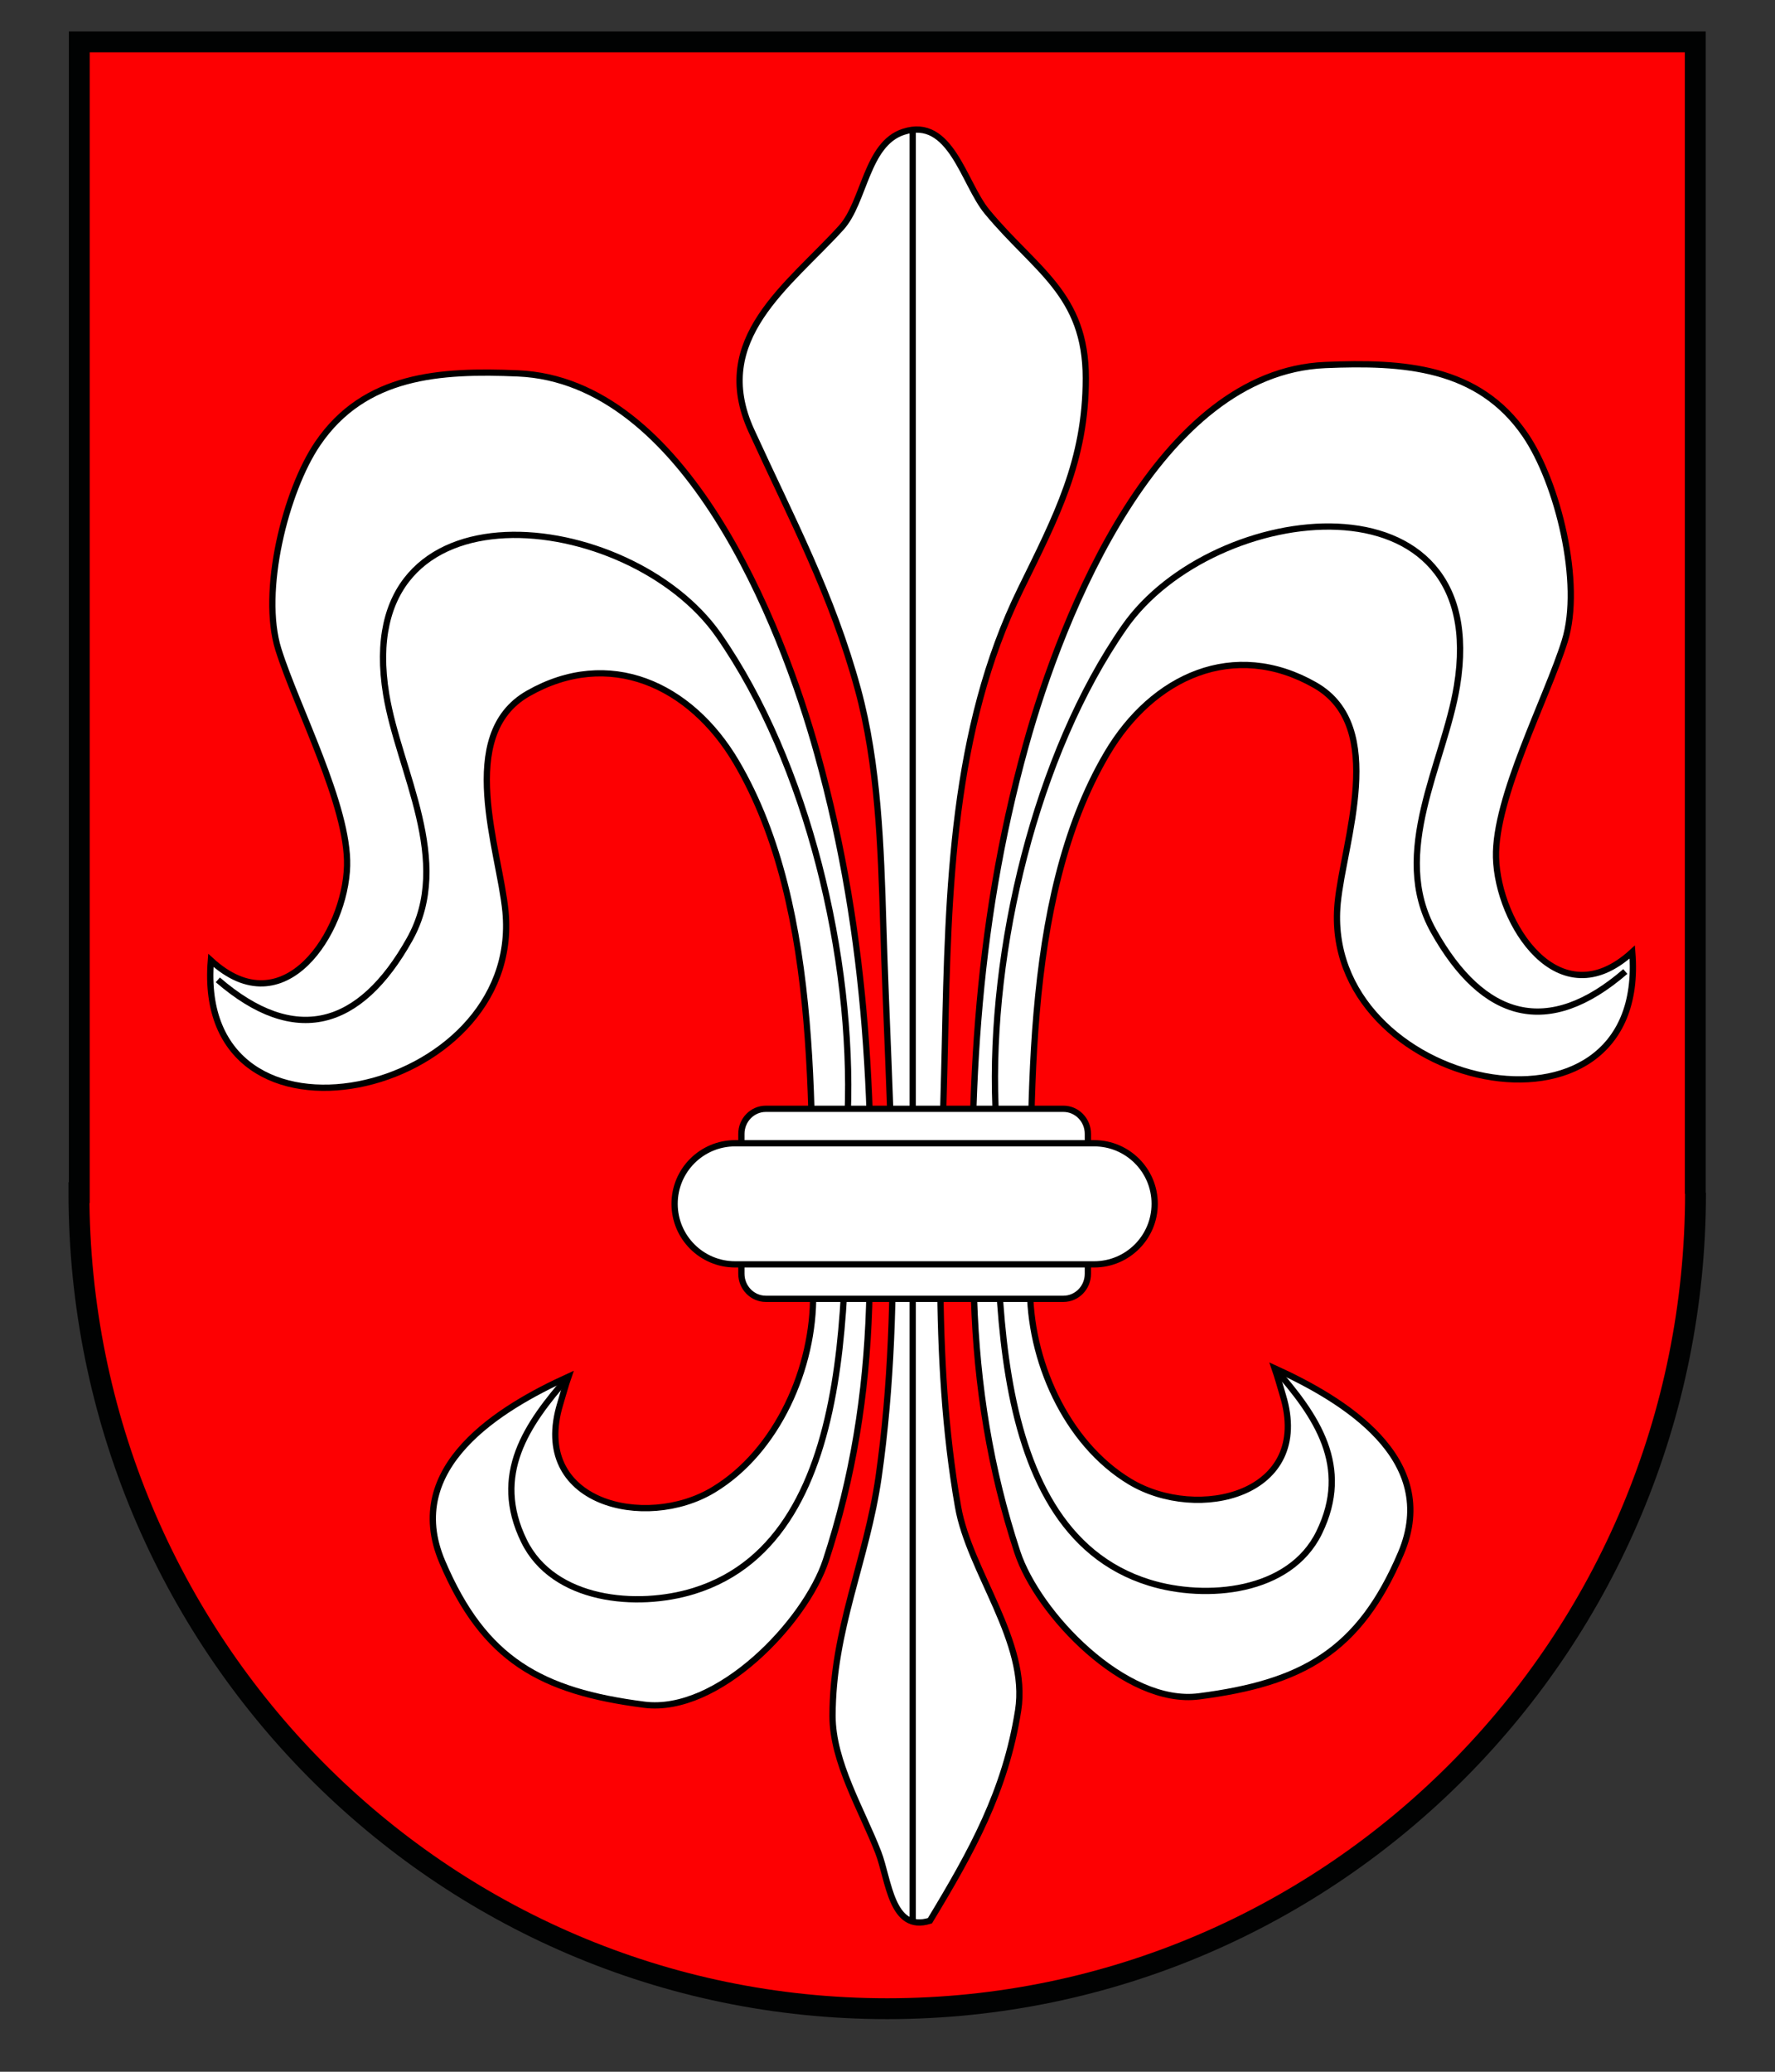 <?xml version="1.0" encoding="utf-8"?>
<!-- Generator: Adobe Illustrator 16.0.3, SVG Export Plug-In . SVG Version: 6.00 Build 0)  -->
<!DOCTYPE svg PUBLIC "-//W3C//DTD SVG 1.1//EN" "http://www.w3.org/Graphics/SVG/1.1/DTD/svg11.dtd">
<svg version="1.1" id="Ebene_1" xmlns="http://www.w3.org/2000/svg" xmlns:xlink="http://www.w3.org/1999/xlink" x="0px" y="0px"
	 width="850.39px" height="992.129px" viewBox="0 0 850.39 992.129" enable-background="new 0 0 850.39 992.129"
	 xml:space="preserve">
<rect x="0" y="0" width="850.39" height="992.129" fill="#333333" stroke="none"/>
<path fill="#FD0002" d="M37.987,571.147V20.065h774.216V571.68l0.107-0.533c0,215.816-173.377,390.775-387.242,390.775
	c-213.872,0-387.245-174.959-387.245-390.775H37.987z"/>
<path fill="none" stroke="#010202" stroke-width="10" d="M37.986,571.147V20.065h774.217V571.68l0.107-0.533
	c0,215.816-173.377,390.775-387.242,390.775c-213.872,0-387.245-174.959-387.245-390.775H37.986z"/>
<path fill="#FFFFFF" stroke="#000000" stroke-width="3" stroke-miterlimit="10" d="M445.529,919.788
	c-18.548,5.84-19.688-19.622-24.753-32.711c-7.821-20.209-21.914-43.376-21.914-65.305c0-41.497,16.319-74.226,22.083-114.555
	c12.324-86.218,4.79-177.411,2.226-264.347c-1.092-37.018-2.409-77.004-12.161-112.762c-12.428-45.569-31.549-81.261-51.039-123.894
	c-20.09-43.948,17.964-69.493,43.063-97.192c11.171-12.328,11.989-40.105,29.827-45.901c22.711-7.379,28.778,24.661,40.021,38.271
	c23.061,27.915,47.313,39.225,47.313,79.729c0,39.441-14.066,66.112-31.255,101.148c-32.892,67.045-34.67,144.381-36.243,217.529
	c-1.591,73.934-6.455,148.911,6.288,221.741c5.454,31.167,33.956,64.854,28.794,97.549
	C481.671,857.771,465.576,886.632,445.529,919.788z"/>
<line fill="none" stroke="#000000" stroke-width="3" stroke-miterlimit="10" x1="437.259" y1="920.424" x2="437.259" y2="62.252"/>
<g>
	<path fill="#FFFFFF" stroke="#000000" stroke-width="3" stroke-miterlimit="10" d="M272.362,659.24
		c-32.816,14.916-79.811,43.19-60.494,88.642c20.018,47.101,47.432,62.104,96.718,68.462c35.318,4.558,77.357-39.566,87.088-69.184
		c12.969-39.474,19.372-79.51,20.712-121.341c2.944-91.861-0.128-175.62-24.745-264.619
		c-17.569-63.52-63.735-179.022-143.504-182.393c-37.271-1.575-73.415,0.569-95.904,33.554
		c-15.476,22.699-27.497,71.078-18.864,98.634c8.648,27.606,33.657,75,32.923,103.615c-0.812,31.631-30.065,77.578-65.264,45.296
		c-8.165,100.16,149.654,66.019,141.136-23.408c-2.799-29.388-23.983-84.49,10.806-104.369
		c38.738-22.136,77.823-4.362,99.725,32.776c41.75,70.793,35.803,175.222,36.861,254.599c0.469,35.178-16.987,75.476-47.911,94.03
		c-32.473,19.484-87.768,6.432-73.222-41.358C269.733,667.877,270.888,663.486,272.362,659.24z"/>
	<path fill="none" stroke="#000000" stroke-width="3" stroke-miterlimit="10" d="M104.362,469.239
		c36.929,31.895,68.071,23.114,91.875-19.396c21.009-37.517-5.106-80.238-11.208-117.271
		c-17.228-104.552,116.572-89.558,159.298-28.317c42.586,61.04,64.676,154.774,61.792,229.261
		c-2.579,66.626,10.303,202.43-73.757,228.389c-27.063,8.357-67.225,4.921-81.333-24c-15.474-31.72,1.318-55.903,21.333-78.666"/>
</g>
<g>
	<path fill="#FFFFFF" stroke="#000000" stroke-width="3" stroke-miterlimit="10" d="M610.667,655.24
		c32.816,14.916,79.811,43.19,60.494,88.642c-20.018,47.101-47.432,62.104-96.719,68.462c-35.317,4.558-77.356-39.566-87.087-69.184
		c-12.97-39.474-19.372-79.51-20.713-121.341c-2.943-91.861,0.128-175.62,24.744-264.619
		c17.57-63.52,63.735-179.022,143.505-182.393c37.27-1.575,73.414,0.569,95.904,33.554c15.476,22.699,27.496,71.078,18.863,98.634
		c-8.647,27.606-33.656,75-32.923,103.615c0.812,31.631,30.065,77.578,65.265,45.296c8.164,100.16-149.654,66.019-141.137-23.408
		c2.799-29.388,23.983-84.49-10.805-104.369c-38.738-22.136-77.824-4.362-99.726,32.776
		c-41.75,70.793-35.803,175.222-36.861,254.599c-0.469,35.178,16.986,75.476,47.911,94.03c32.473,19.484,87.768,6.432,73.221-41.358
		C613.296,663.877,612.142,659.486,610.667,655.24z"/>
	<path fill="none" stroke="#000000" stroke-width="3" stroke-miterlimit="10" d="M778.667,465.239
		c-36.93,31.895-68.07,23.114-91.875-19.396c-21.008-37.517,5.106-80.238,11.209-117.271
		c17.228-104.552-116.572-89.558-159.299-28.317c-42.587,61.04-64.676,154.774-61.792,229.261
		c2.579,66.626-10.303,202.43,73.757,228.389c27.063,8.357,67.225,4.921,81.334-24c15.473-31.72-1.318-55.903-21.334-78.666"/>
</g>
<g>
	<path fill="#FFFFFF" stroke="#000000" stroke-width="3" stroke-miterlimit="10" d="M521.195,609.981c0,6.627-5.246,12-11.718,12
		H366.913c-6.472,0-11.718-5.373-11.718-12v-67c0-6.627,5.246-12,11.718-12h142.564c6.472,0,11.718,5.373,11.718,12V609.981z"/>
	<path fill="#FFFFFF" stroke="#000000" stroke-width="3" stroke-miterlimit="10" d="M352.195,605.481c-16.016,0-29-12.982-29-29
		c0-16.016,12.984-29,29-29h172c16.016,0,29,12.984,29,29c0,16.018-12.984,29-29,29H352.195z"/>
</g>
</svg>
